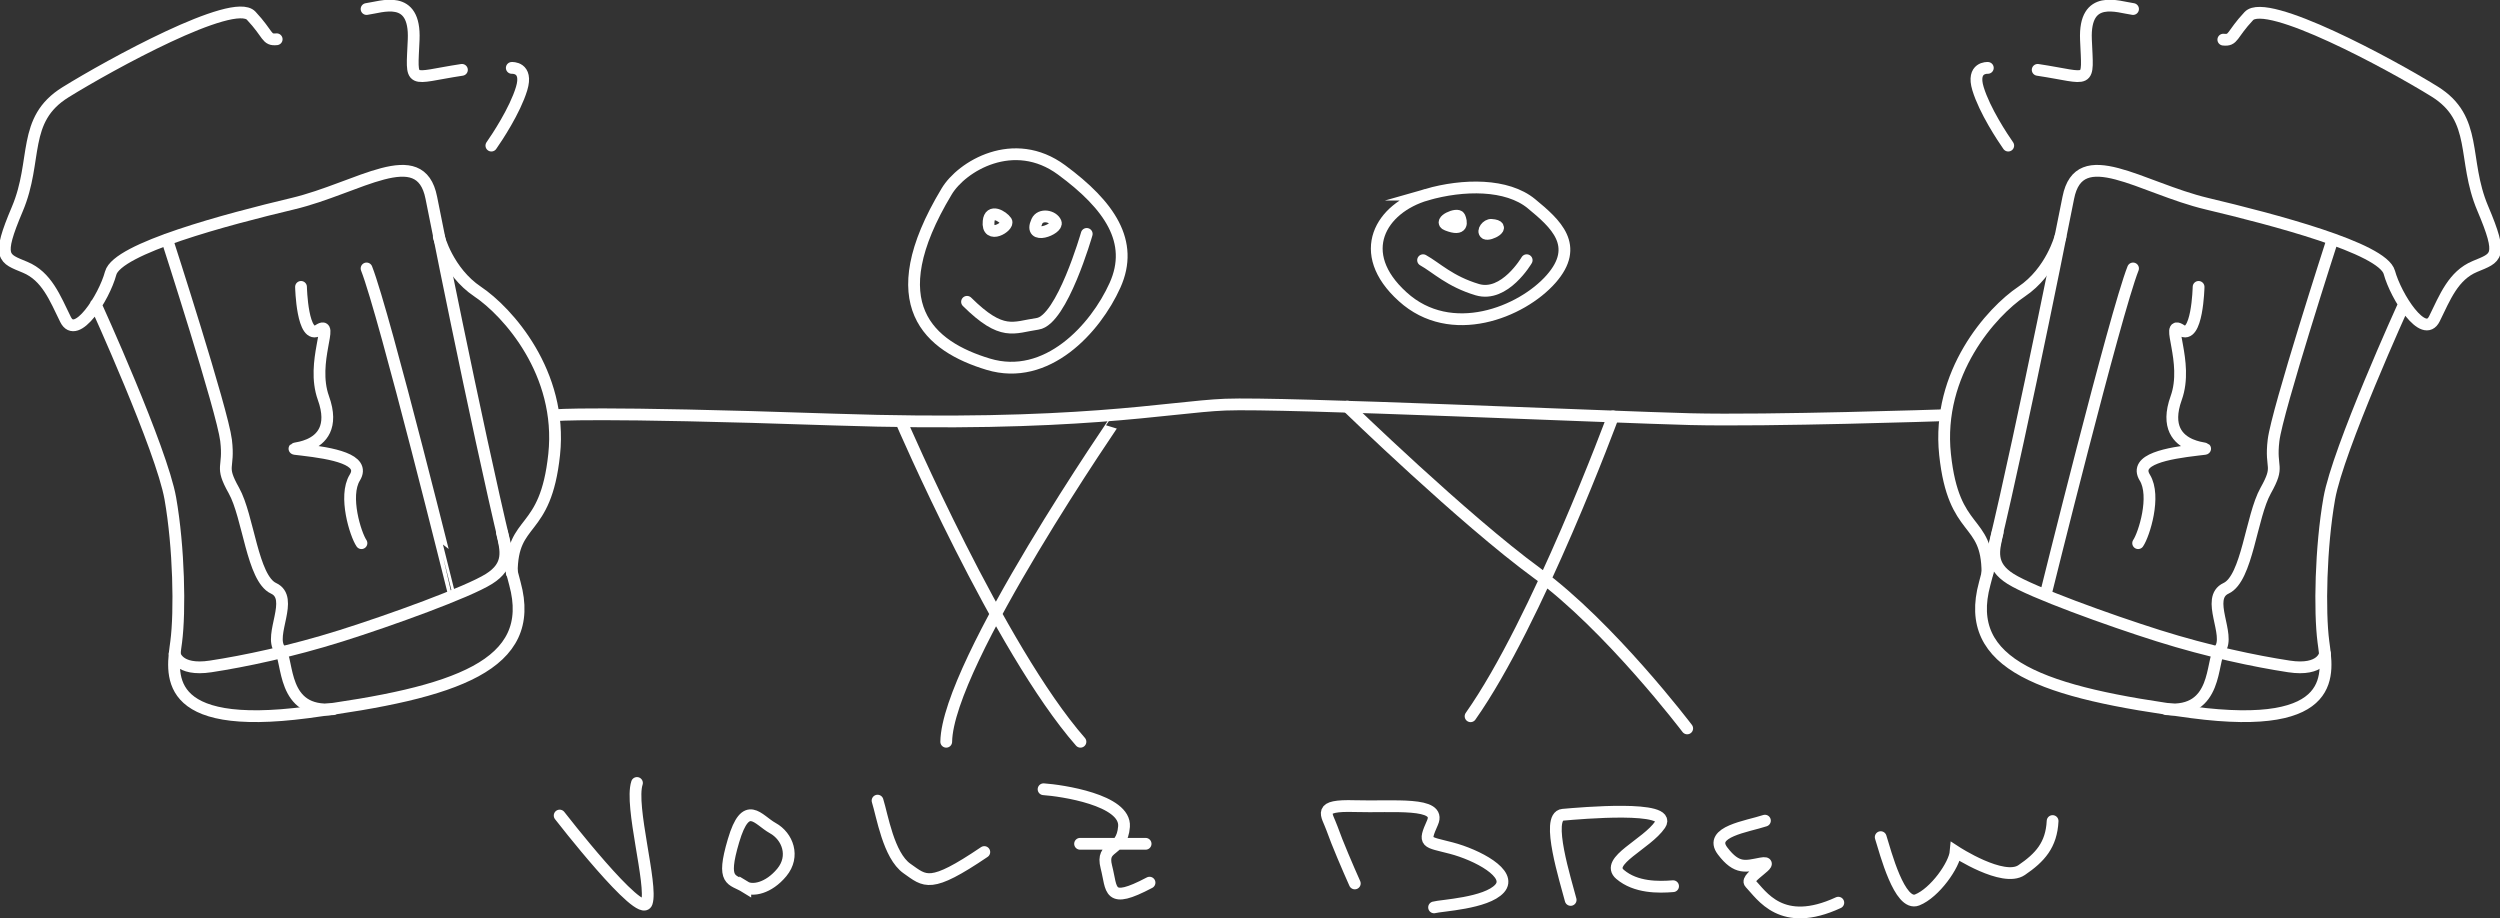 <svg 
    xmlns="http://www.w3.org/2000/svg" width="637" height="234">
    <rect width="100%" height="100%" fill="#333333" stroke="none"/>
    <g fill="none" stroke="#fff" stroke-width="3" stroke-linecap="round" stroke-miterlimit="10">
        <path d="M612.5 77.6s-16.8 36.9-19 49.4c-2.2 12.5-2.5 28.8-1.5 36.5s4.5 23-33.5 18-58.5-12-52.8-32.8c5.7-20.8 18.5-84 21.3-98.3 2.8-14.3 18.5-2.5 35.3 1.5s44.8 11.3 46.5 17.5c1.7 6.2 8.8 17.3 11.5 11.8s4.8-11 10.3-13.3c5.5-2.3 7.3-2.3 2-14.8s-1-22.8-12.3-29.8S577.5-.7 573 4.1c-4.5 4.8-3.8 6.3-6.5 6"/>
        <path d="M594.3 61.1s-14.1 43.6-15 51.1c-.9 7.5 1.7 6.2-2 12.8-3.7 6.6-4.7 22.4-10.1 24.9-5.4 2.5 1.3 11.9-1.6 15.6-2.3 2.9-.3 16.4-13.6 15.2"/>
        <path d="M592.4 166.6s-.7 4.5-9.2 3.2-20.5-3.8-33.2-7.8-32.3-11.1-37.7-14.5c-5.4-3.4-4.4-7.2-3.3-11.8m12.2 15.9s17.7-71.5 22.3-83.2m16.7 4.7s-.3 13.8-4.5 11c-4.2-2.8 2.1 8.1-1.2 17.3-5.4 15 13.3 12.3 5.4 13.2-7.6.9-16.3 2.4-13.4 7.1 2.9 4.7-.2 14.5-1.7 16.7M525 60.3s-2.3 8.9-9.9 14c-7.6 5.1-21.7 20.7-19.5 41.5 2.2 20.8 10.8 15.9 10.8 30.2M543.5 2.3c-3.8-.5-12.5-4-12 7.8s1.5 9.8-12.3 7.7m-12.7-.5s-4.2-.3-2.5 5.3c1.7 5.6 6.3 12.5 7.7 14.5M24.4 77.6s16.8 36.9 19 49.4c2.2 12.5 2.5 28.8 1.5 36.5s-4.5 23 33.5 18 58.5-12 52.8-32.8c-5.7-20.8-18.5-84-21.3-98.3-2.8-14.3-18.5-2.5-35.3 1.5-16.8 4-44.7 11.4-46.4 17.7-1.7 6.3-8.8 17.3-11.5 11.8-2.7-5.5-4.8-11-10.3-13.3-5.5-2.3-7.3-2.3-2-14.8s1-22.8 12.3-29.8S59.5-.8 64 4c4.5 4.8 3.8 6.3 6.5 6"/>
        <path d="M42.6 61.1s14.1 43.6 15 51.1c.9 7.5-1.7 6.2 2 12.8 3.7 6.6 4.7 22.4 10.1 24.9 5.4 2.5-1.3 11.9 1.6 15.6 2.3 2.9.3 16.4 13.6 15.2"/>
        <path d="M44.5 166.6s.7 4.5 9.2 3.2 20.5-3.8 33.2-7.8 32.3-11.1 37.7-14.5c5.4-3.4 4.4-7.2 3.3-11.8m-12.2 15.9S98 80.1 93.4 68.4m-16.7 4.7s.3 13.8 4.5 11c4.2-2.8-2.1 8.1 1.2 17.3 5.4 15-13.3 12.3-5.4 13.2 7.6.9 16.3 2.4 13.4 7.1-2.9 4.7.2 14.5 1.7 16.7m19.7-78.1s2.3 8.9 9.9 14c7.6 5.1 21.7 20.7 19.5 41.5-2.2 20.8-10.8 15.9-10.8 30.2M93.4 2.3c3.8-.5 12.5-4 12 7.8s-1.5 9.8 12.3 7.7m12.7-.5s4.2-.3 2.5 5.3c-1.7 5.6-6.3 12.5-7.7 14.5"/>
        <path d="M495.4 105.8s-44.7 1.5-64.7 1-103.8-4.3-118.5-3.7c-14.7.6-37.8 5.9-99.8 3.8-62-2.1-70.9-1.1-70.9-1.1m143.7-.2S241.4 169 241.1 189m-11.5-81.7s25 58.1 45.7 81.7"/>
        <path d="M343.3 103.6s29.7 28.8 48.3 42.4c18.6 13.6 38.3 39.6 38.3 39.6M411 106.1s-19.3 52.3-36.3 76.4M363.5 49.6c9.4-2.7 20.5-2.8 26.7 2.3s12.5 10.7 5 19.2-25.5 15.7-37.8 4.5c-12.4-11.2-5.6-22.6 6.1-26z"/>
        <path d="M368.7 57.3c-2.4-.9 2.7-3.2 3.2-2s1.1 3.7-3.2 2zm11.3 0c-1.1-.1-2.4 1.6-1.5 2.2 1 .6 5.7-1.9 1.5-2.2zm9 9s-5.6 9.6-12.6 7.5-10.4-5.6-13.8-7.5M241.2 48.8c3.8-6.4 17.1-14.5 29.3-5.5s18.6 18.3 13.6 29.4-17.4 24.6-32.3 20.1c-14.9-4.5-28-15.1-10.6-44z"/>
        <path d="M251.9 56.4c.3-3.3 3.6-1.3 4.5 0 .8 1.3-5 4.8-4.5 0zm12.3 0c.9-2 4.1-1.4 4.8.3.7 1.7-7.1 4.7-4.8-.3zm12.7 3.2s-6.3 22-12.5 22.9c-6.2.9-9 3.3-18-5.6M142.6 207.8s20.7 26.7 22.2 22.2-4.4-24.7-2.5-30.5m27.6 26.5c-3.4-2.1-6.2-1-3-11.8s6.2-5.3 10-3.2c3.8 2.1 5.7 7.2 2.3 11.3-3.4 4.1-7.5 4.8-9.3 3.7zm33.7-22c1.2 3.8 2.8 14 7.5 17.3s5.8 5.2 19.7-4.2m15.1-16c4.5.3 21 2.7 20.5 9.5s-6 4.5-4.5 10.3c1.5 5.8.2 9.7 11 4m-17.7-9.9h16.7m53.3 10.1c-1.7-3.8-4.5-10.3-5.8-14-1.3-3.7-4-6 5.8-5.7 9.8.3 22.2-1.2 19.8 4.2-2.4 5.4-1.7 4.8 4.8 6.5s15.7 6.5 12.3 10.3c-3.4 3.8-15 4.3-16.7 4.8m34.8-1.9c-1.2-4.7-6.5-21.3-2-21.7 4.5-.4 28.2-2.5 24.8 2.5s-14.2 9.3-10.2 12.7 9.8 3.3 13.5 3m23.4-16.7c-4.5 1.5-14.5 2.8-10.8 7.7 3.7 4.9 6 3.9 9.8 3.2 4.4-.8-4.2 3.6-2.8 5 3 3.1 8 11.7 22.5 5m10.8-16.7c1.2 3.8 4.8 17.8 9.3 16s9.5-8.9 9.8-12.3c0 0 12.1 7.9 16.8 4.7 4.7-3.2 7.6-6.4 7.9-12.5"/>
    </g>
</svg>